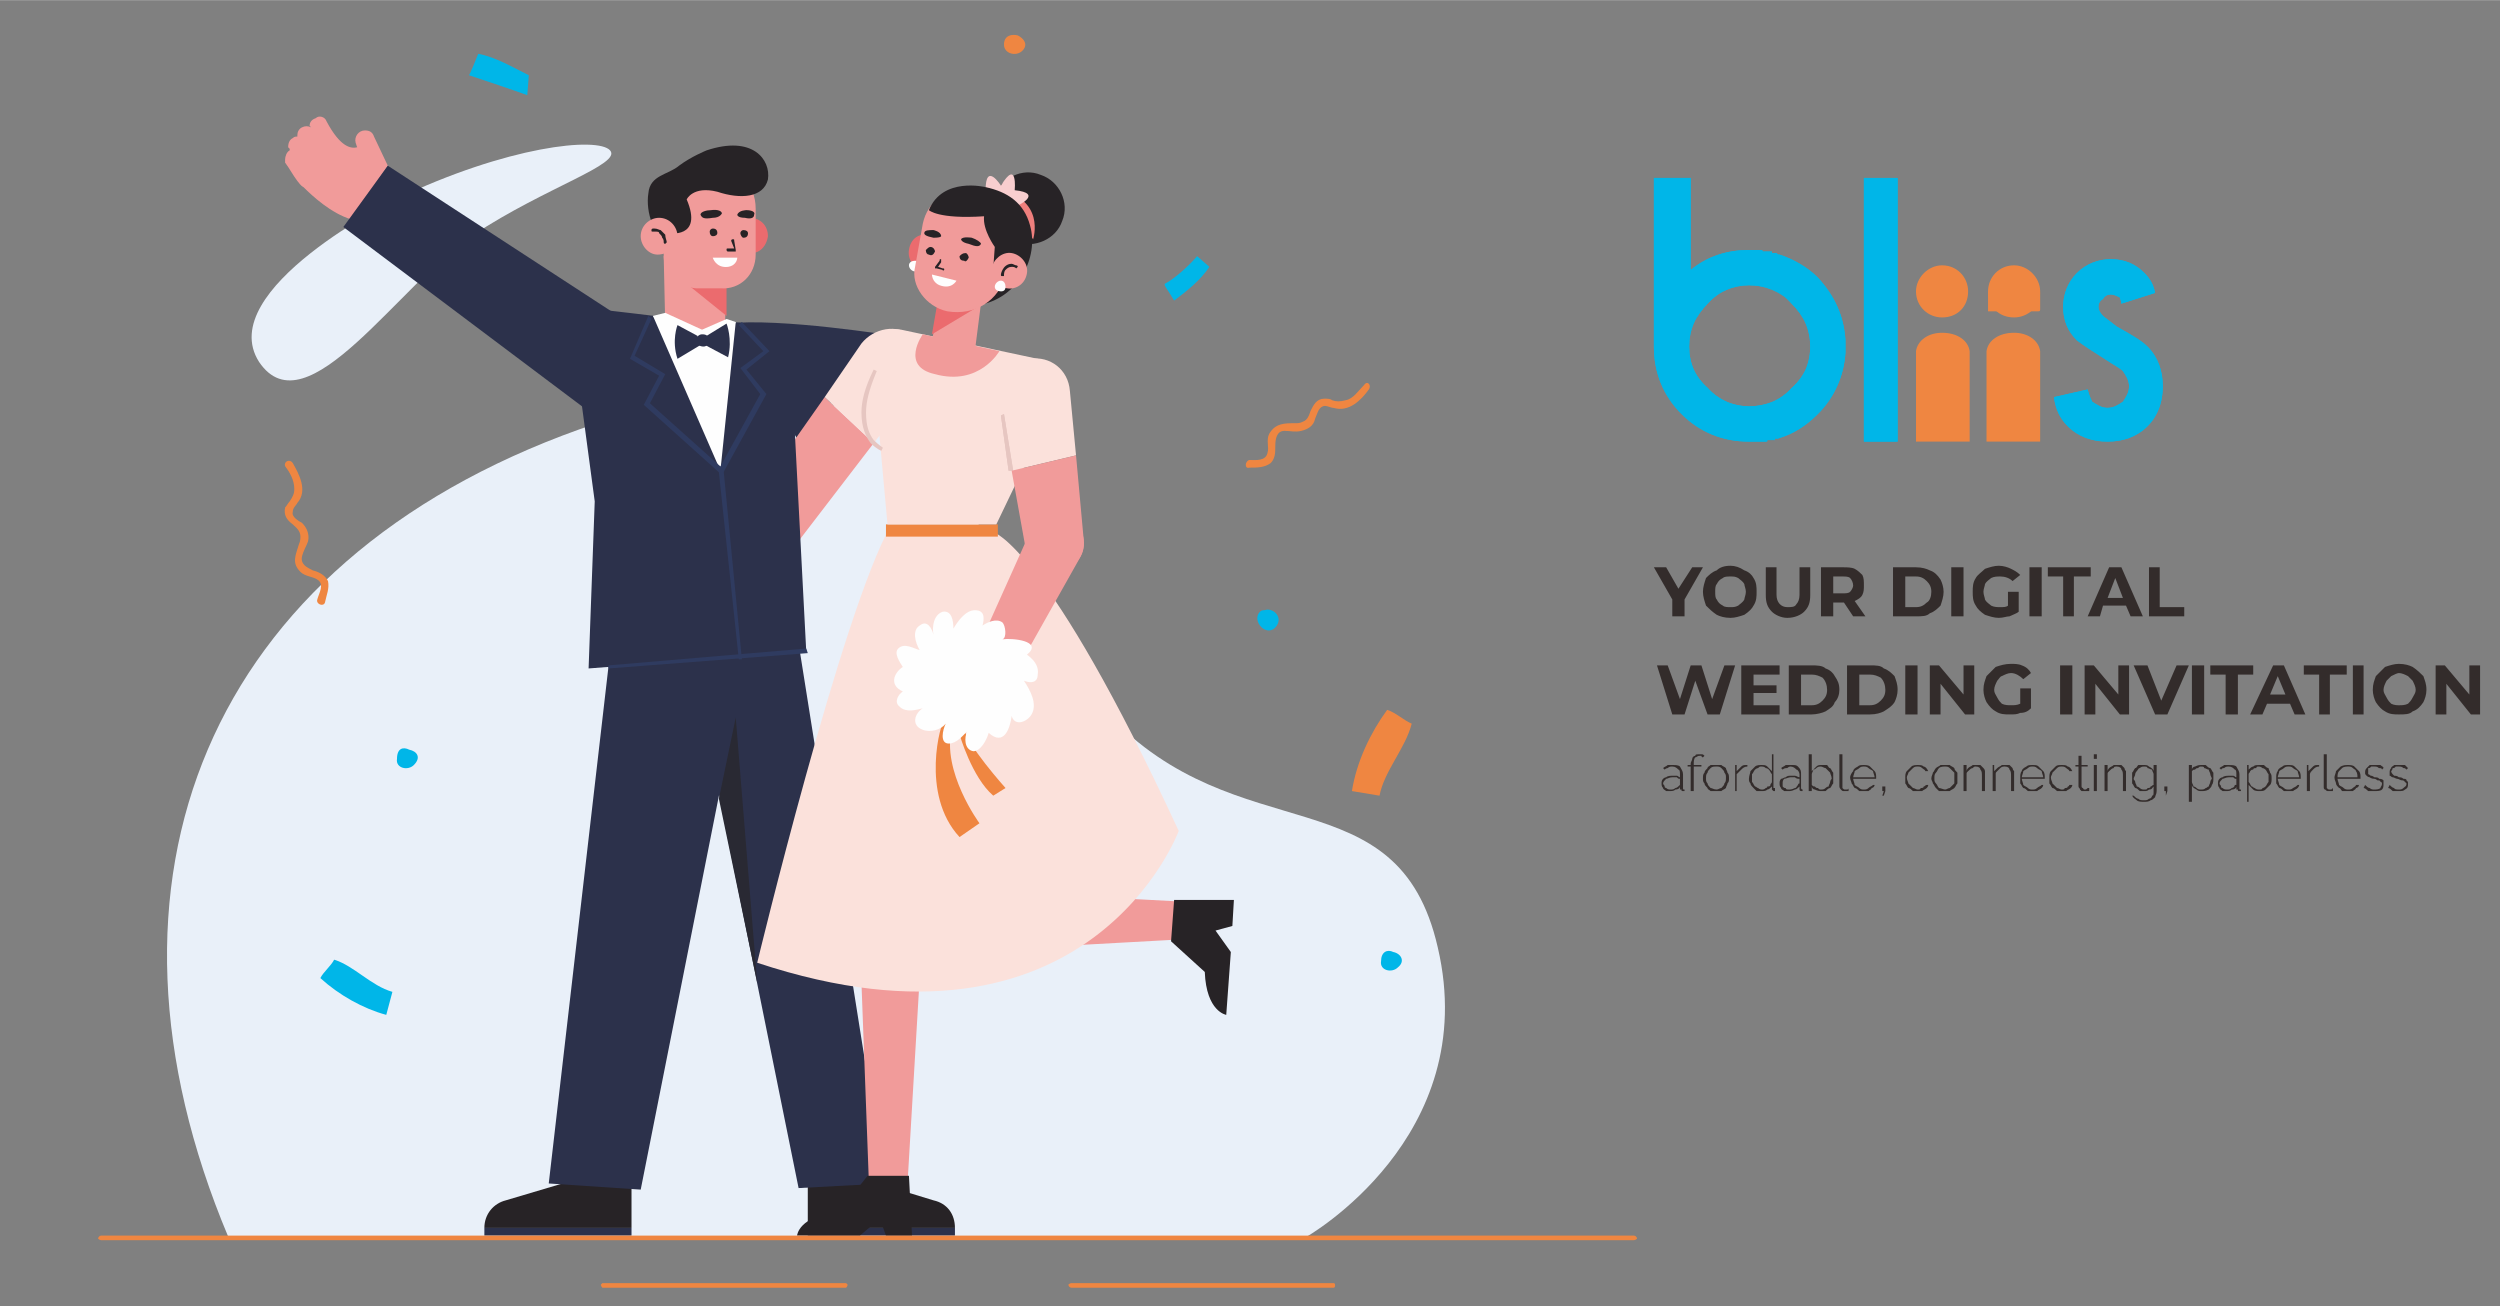 <?xml version="1.0" encoding="UTF-8"?>
<!DOCTYPE svg PUBLIC "-//W3C//DTD SVG 1.1//EN" "http://www.w3.org/Graphics/SVG/1.1/DTD/svg11.dtd">
<!-- Creator: CorelDRAW X7 -->
<svg xmlns="http://www.w3.org/2000/svg" xml:space="preserve" width="158.852mm" height="83mm" version="1.1" style="shape-rendering:geometricPrecision; text-rendering:geometricPrecision; image-rendering:optimizeQuality; fill-rule:evenodd; clip-rule:evenodd"
viewBox="0 0 1631 852"
 xmlns:xlink="http://www.w3.org/1999/xlink">
 <rect x="0" y="0" width="1631" height="852" fill="#808080" stroke="none"/>
 <defs>
  <style type="text/css">
   <![CDATA[
    .fil0 {fill:none}
    .fil11 {fill:#FEFEFE}
    .fil7 {fill:#FBE1DB}
    .fil15 {fill:#F8CECF}
    .fil6 {fill:#F19B9A}
    .fil3 {fill:#EF8641}
    .fil14 {fill:#EE7F7D}
    .fil10 {fill:#EB6B6E}
    .fil16 {fill:#F2D996}
    .fil5 {fill:#E8958F}
    .fil1 {fill:#E9F0F9}
    .fil13 {fill:#E6C6C1}
    .fil8 {fill:#272326}
    .fil9 {fill:#292933}
    .fil4 {fill:#2C314B}
    .fil12 {fill:#2F3B60}
    .fil2 {fill:#00B6E8}
    .fil18 {fill:#332C2B;fill-rule:nonzero}
    .fil17 {fill:#00B6E8;fill-rule:nonzero}
   ]]>
  </style>
 </defs>
 <g id="Layer_x0020_1">
  <rect class="fil0" transform="matrix(8.29516E-015 -0.313 1.271 3.36569E-014 -0 852.111)" width="2721" height="1283"/>
  <g id="_1638564076688">
   <path class="fil1" d="M852 807c0,0 115,-65 86,-189 -26,-114 -130,-61 -216,-153 -86,-92 -102,-272 -344,-185 -243,87 -327,294 -229,527l703 0z"/>
   <path class="fil1" d="M258 130c0,0 -119,59 -89,106 31,46 92,-52 140,-83 47,-31 97,-46 89,-55 -8,-9 -67,-3 -140,32z"/>
   <path class="fil2" d="M909 621c5,1 8,6 3,10 -4,4 -12,2 -11,-4 0,-6 4,-8 8,-6z"/>
   <path class="fil3" d="M664 23c4,2 7,6 3,10 -4,4 -12,2 -12,-4 0,-6 5,-7 9,-6z"/>
   <path class="fil2" d="M267 489c5,1 8,5 3,10 -4,4 -12,2 -11,-4 0,-7 4,-8 8,-6z"/>
   <path class="fil3" d="M893 254c-5,7 -13,15 -23,12 -2,0 -5,-2 -7,-1 -3,1 -4,6 -5,8 -1,5 -5,7 -9,8 -4,1 -7,0 -11,0 -5,0 -6,5 -6,10 0,4 0,8 -3,11 -4,3 -9,3 -14,3 -3,1 -3,-4 0,-5 4,0 11,1 12,-5 1,-3 -1,-8 1,-12 4,-7 10,-7 17,-7 2,0 3,0 5,-1 3,-1 4,-4 5,-7 2,-4 4,-8 9,-8 2,0 4,0 5,1 3,1 5,1 9,0 5,-1 8,-6 12,-10 2,-3 5,0 3,3z"/>
   <path class="fil3" d="M191 302c4,7 10,18 3,26 -1,2 -3,3 -3,6 -1,3 4,6 6,7 3,3 5,7 4,12 -1,3 -3,6 -4,10 -1,5 3,7 7,9 4,1 8,3 10,7 1,5 -1,9 -2,14 -1,3 -6,1 -5,-2 1,-4 5,-10 0,-13 -3,-2 -8,-2 -11,-5 -6,-6 -3,-11 -1,-18 1,-2 1,-4 1,-5 0,-4 -3,-6 -5,-8 -4,-3 -6,-6 -5,-11 1,-1 2,-3 3,-4 2,-3 3,-5 3,-8 0,-6 -3,-11 -6,-15 -1,-3 3,-5 5,-2z"/>
   <path class="fil2" d="M789 174c-6,9 -15,16 -23,22 -4,-7 -7,-10 -6,-11 6,-3 16,-12 21,-18l8 7z"/>
   <path class="fil2" d="M252 662c-15,-4 -31,-13 -43,-24 2,-4 7,-8 9,-12 13,4 24,17 38,21l-4 15z"/>
   <path class="fil3" d="M882 516c3,-19 12,-38 23,-53 6,2 11,7 16,9 -4,16 -18,31 -21,47l-18 -3z"/>
   <path class="fil2" d="M344 62c-11,-4 -26,-9 -38,-13 2,-4 4,-9 6,-14 11,2 23,9 33,14l-1 13z"/>
   <path class="fil2" d="M825 398c5,-2 12,4 8,10 -6,9 -17,-3 -11,-9 1,-1 2,-1 3,-1z"/>
   <path class="fil4" d="M474 211c35,-4 109,8 109,8l-63 67 -46 -75z"/>
   <path class="fil5" d="M477 423c-1,3 -3,5 -5,5 -3,0 -6,-2 -6,-6l0 -2c-4,0 -10,2 -14,18 0,2 -3,4 -6,3 -2,0 -3,-2 -3,-4l0 0c-2,1 -3,1 -5,1 -2,-1 -4,-2 -4,-4 0,-1 0,-1 0,-1 -1,0 -1,0 -2,0 -2,-1 -4,-2 -4,-4 0,-1 0,-2 0,-2l0 -1 0 0c-2,0 -3,-2 -4,-4 0,-1 0,-1 0,-2 1,-4 3,-8 4,-11l0 0 0 0c1,-2 2,-3 3,-5 4,-6 12,-17 22,-24l28 25 -4 18z"/>
   <polygon class="fil6" points="453,380 538,259 570,289 481,405 "/>
   <path class="fil7" d="M538 259l24 -35c8,-10 23,-13 33,-5 10,8 12,23 4,33l-29 37 -32 -30z"/>
   <path class="fil8" d="M412 772l0 29 -96 0c0,-9 6,-16 14,-18l37 -11 45 0z"/>
   <polygon class="fil4" points="316,806 412,806 412,801 316,801 "/>
   <path class="fil8" d="M527 772l0 29 96 0c0,-9 -5,-16 -14,-18l-36 -11 -46 0z"/>
   <polygon class="fil4" points="623,806 527,806 527,801 623,801 "/>
   <polygon class="fil4" points="435,350 521,775 577,772 512,363 "/>
   <polygon class="fil9" points="469,521 480,468 494,641 "/>
   <polygon class="fil4" points="407,348 358,772 418,776 500,363 "/>
   <path class="fil10" d="M477 153c0,7 5,12 11,12 7,1 12,-4 13,-11 0,-7 -5,-12 -12,-12 -6,0 -12,5 -12,11z"/>
   <path class="fil6" d="M474 172l-1 42c0,12 -8,12 -20,12 -10,0 -18,-4 -19,-14l-1 -45 41 5z"/>
   <polygon class="fil10" points="474,206 443,181 474,182 "/>
   <path class="fil6" d="M454 188l16 0c13,1 23,-9 23,-22l0 -30c0,-16 -12,-29 -28,-29 -16,-1 -32,12 -32,28l0 32c0,11 10,20 21,21z"/>
   <path class="fil8" d="M436 152c0,0 23,4 12,-22 0,0 4,-9 20,-5 15,5 30,4 33,-8 2,-13 -10,-29 -40,-19 0,0 -10,4 -18,10 -7,6 -19,6 -20,18 -2,12 4,31 13,26z"/>
   <path class="fil6" d="M418 154c0,6 5,12 11,12 7,0 12,-5 13,-12 0,-6 -5,-12 -12,-12 -6,0 -12,5 -12,12z"/>
   <path class="fil8" d="M435 158l0 0c0,-1 -1,-3 -1,-5 -1,-1 -2,-2 -3,-3 -1,0 -2,-1 -4,-1 0,0 -1,0 -1,0 -1,0 -1,1 -1,1 0,1 0,1 1,1 0,0 1,0 1,0 2,0 3,0 3,1 1,1 2,2 2,3 1,1 1,2 1,3l0 0c0,0 0,1 1,1 0,0 1,-1 1,-1z"/>
   <path class="fil8" d="M477 157l2 5 -4 0c-1,0 -1,0 -1,1 0,0 0,1 1,1l5 0c0,0 0,0 0,-1 0,0 0,0 0,0l-1 -6c0,-1 0,-1 -1,-1 0,0 -1,0 -1,1z"/>
   <path class="fil8" d="M483 152c0,1 1,3 2,3 2,0 3,-1 3,-3 0,-1 -1,-2 -3,-2 -1,0 -2,1 -2,2z"/>
   <path class="fil8" d="M463 151c0,2 1,3 2,3 2,0 3,-1 3,-2 0,-2 -1,-3 -3,-3 -1,0 -2,1 -2,2z"/>
   <path class="fil8" d="M464 137c0,0 6,-1 7,2 0,0 -1,3 -6,3 -6,1 -7,0 -8,-2 0,-2 4,-3 7,-3z"/>
   <path class="fil8" d="M487 137c0,0 -5,0 -6,3 0,0 0,2 5,2 4,1 6,0 6,-2 1,-2 -2,-3 -5,-3z"/>
   <path class="fil11" d="M481 168l-16 0c0,0 2,7 10,6 6,-1 6,-6 6,-6z"/>
   <path class="fil6" d="M244 89c-1,-3 -3,-4 -6,-4 -4,0 -7,4 -6,8l1 3c-4,1 -11,0 -20,-17 -1,-3 -5,-4 -7,-2 -3,1 -4,3 -4,5l1 1c-2,-1 -4,-1 -6,0 -2,1 -3,3 -3,5 0,1 0,1 0,1 -1,0 -2,0 -3,1 -2,1 -3,3 -3,6 0,0 1,1 1,1l0 1 0 0c-2,1 -3,4 -3,6 0,1 0,1 0,2 3,4 5,8 8,12l0 0 0 0c1,1 2,3 4,4 6,6 18,17 31,21l24 -35 -9 -19z"/>
   <polygon class="fil4" points="224,148 397,278 428,222 253,108 "/>
   <path class="fil4" d="M393 202c-4,-1 -20,13 -20,13l15 112 -4 109 142 -11 -10 -192c-1,-10 -4,-21 -14,-21 0,0 -2,0 -25,-2 -2,0 -16,8 -19,8 -2,-1 -20,-11 -23,-11 -17,-2 -24,-3 -42,-5z"/>
   <polygon class="fil11" points="426,206 470,307 480,210 474,211 458,218 438,207 "/>
   <polygon class="fil11" points="444,220 456,235 471,221 458,215 "/>
   <polygon class="fil11" points="434,204 458,215 447,234 426,206 "/>
   <polygon class="fil11" points="458,215 470,233 480,210 474,208 "/>
   <path class="fil4" d="M463 222c0,2 -2,4 -4,4 -3,0 -5,-2 -5,-4 0,-2 2,-4 4,-4 3,0 4,1 5,4z"/>
   <path class="fil4" d="M455 219l-13 -7c0,0 -4,10 0,22l15 -9 -2 -6z"/>
   <path class="fil4" d="M461 219l13 -8c0,0 4,10 1,22l-15 -8 1 -6z"/>
   <polygon class="fil12" points="423,206 411,234 430,245 420,264 469,308 482,430 484,430 472,306 424,263 434,244 414,232 425,208 "/>
   <polygon class="fil12" points="397,436 527,426 526,423 397,434 "/>
   <polygon class="fil12" points="482,212 498,229 483,240 496,257 469,306 472,308 500,257 487,241 502,229 484,210 "/>
   <path class="fil6" d="M639 620l127 -7 3 -25 -131 -7c-11,0 -19,9 -19,20l0 0c0,11 9,19 20,19z"/>
   <path class="fil8" d="M766 587l39 0 -1 17 -11 3 10 14 -3 41c0,0 -13,-2 -14,-28l-22 -20 2 -27z"/>
   <path class="fil6" d="M607 452l9 156c1,11 10,20 21,20l1 0c11,0 19,-9 20,-20l5 -155 -56 -1z"/>
   <polygon class="fil6" points="555,453 567,775 592,773 611,452 "/>
   <path class="fil8" d="M593 767l2 39 -17 0 -4 -11 -13 11 -41 0c0,0 1,-13 27,-15l19 -24 27 0z"/>
   <path class="fil7" d="M648 347c0,0 35,9 121,195 0,0 -58,158 -275,86 0,0 55,-228 87,-285l67 4z"/>
   <polygon class="fil3" points="651,350 578,350 578,342 651,342 "/>
   <path class="fil7" d="M650 342l36 -75c3,-8 0,-31 -9,-33l-89 -19c-11,-2 -20,6 -19,17l10 110 71 0z"/>
   <path class="fil13" d="M576 292l0 0c0,0 -3,-2 -6,-5 -3,-4 -5,-9 -5,-18 0,-7 2,-15 7,-27l-2 -1c-6,12 -8,21 -8,28 0,10 3,16 6,20 4,4 7,5 7,5l1 -2z"/>
   <path class="fil7" d="M702 297l-4 -42c-1,-14 -13,-23 -26,-21 -13,2 -22,14 -20,26l8 47 42 -10z"/>
   <polygon class="fil13" points="661,307 655,270 653,271 658,307 "/>
   <polygon class="fil13" points="661,307 655,270 653,271 658,307 "/>
   <path class="fil6" d="M628 428c-2,2 -3,4 -2,7 0,3 3,4 6,2l2 -1c1,3 2,9 -10,20 -2,2 -2,5 -1,7 1,1 3,2 5,1l0 0c0,1 0,3 1,4 1,2 3,2 4,1l1 0c0,1 0,1 1,2 1,1 2,2 4,1 1,0 1,0 1,-1l1 0 0 0c1,1 3,2 5,1 0,0 1,0 1,-1 3,-3 6,-6 8,-9l0 0 0 0c1,-1 2,-3 2,-4 4,-6 11,-17 12,-31l-28 -11 -13 12z"/>
   <path class="fil6" d="M707 352l-5 -55 -42 10 9 50c2,10 11,17 21,16 11,-1 18,-11 17,-21z"/>
   <path class="fil6" d="M669 427l36 -64c5,-9 1,-21 -8,-26 -10,-4 -21,0 -25,10l-31 69 28 11z"/>
   <path class="fil3" d="M626 479c0,0 8,28 22,40l8 -5c0,0 -26,-29 -27,-39l-3 4z"/>
   <path class="fil3" d="M621 475l-5 -5c-2,0 -16,48 10,76l13 -9c0,0 -25,-34 -18,-62z"/>
   <path class="fil11" d="M670 427c11,-9 -10,-11 -16,-10 3,-1 2,-9 0,-11 -4,-3 -10,0 -13,2 1,-4 2,-10 -5,-10 -6,0 -11,7 -14,12 0,-5 -1,-12 -7,-11 -6,2 -7,10 -6,15 -1,-4 -4,-10 -9,-6 -5,3 -3,11 0,16 -4,-1 -10,-5 -14,-1 -3,3 1,9 3,12 -6,4 -9,12 0,16 -3,2 -6,7 -2,10 4,4 11,2 15,1 -5,3 -8,11 0,14 5,2 12,0 15,-4 -2,4 -4,13 2,13 5,0 9,-5 12,-8 -2,4 -2,12 4,13 5,0 9,-8 10,-12 10,9 14,-3 15,-11 2,7 10,4 13,-1 4,-7 -1,-16 -5,-22 5,2 9,1 9,-4 1,-6 -3,-10 -7,-13z"/>
   <path class="fil10" d="M615 166c-1,7 -6,11 -13,10 -6,-1 -10,-7 -9,-13 1,-7 6,-11 13,-10 6,1 10,7 9,13z"/>
   <path class="fil11" d="M601 173c0,2 -2,4 -4,4 -2,0 -4,-2 -4,-4 0,-2 2,-3 4,-3 2,0 4,1 4,3z"/>
   <path class="fil8" d="M649 128c-4,12 2,26 14,30 12,4 26,-2 30,-14 5,-12 -2,-26 -14,-30 -12,-5 -26,2 -30,14z"/>
   <path class="fil14" d="M674 156c0,0 9,-27 -25,-33l25 33z"/>
   <path class="fil15" d="M664 134c0,0 17,-8 -2,-10 0,0 2,-21 -9,-3 0,0 -10,-16 -10,3l21 10z"/>
   <path class="fil8" d="M641 129c-1,-3 2,-7 2,-7 14,3 25,10 29,25 6,21 -8,48 -34,52 -25,3 4,-67 4,-67l-1 -3z"/>
   <path class="fil6" d="M612 198l-4 25c-2,8 3,14 12,15 7,1 14,-1 16,-9l5 -39 -29 8z"/>
   <path class="fil6" d="M602 218l50 11c0,0 -13,23 -42,15 -23,-5 -8,-26 -8,-26z"/>
   <polygon class="fil10" points="608,218 643,197 612,195 "/>
   <path class="fil6" d="M618 203l0 0c-14,-3 -24,-17 -21,-29l5 -28c3,-15 17,-25 32,-22 11,1 28,22 26,32l-4 23c-4,17 -20,27 -38,24z"/>
   <polygon class="fil16" points="643,122 643,122 "/>
   <path class="fil8" d="M606 137c9,-22 37,-15 37,-15l2 7c4,-4 -1,-7 -2,-7 27,10 24,23 19,31 4,3 8,6 8,6l-22 17c0,0 0,-3 1,-15 0,0 -8,-11 -7,-20 -30,2 -36,-4 -36,-4z"/>
   <path class="fil8" d="M613 170l-3 4 0 1 1 0 4 1c0,1 1,0 1,0 0,-1 0,-1 -1,-1l-3 -1 2 -3c0,-1 0,-1 0,-2 -1,0 -1,0 -1,1z"/>
   <path class="fil8" d="M634 155c0,0 -6,-1 -7,1 0,0 0,2 5,3 5,2 7,2 8,0 0,-1 -3,-3 -6,-4z"/>
   <path class="fil8" d="M609 150c0,0 5,1 5,4 0,0 0,1 -5,1 -5,-1 -6,-2 -6,-3 0,-2 3,-2 6,-2z"/>
   <path class="fil8" d="M610 164c-1,2 -2,3 -4,2 -1,0 -2,-1 -2,-3 1,-1 2,-2 3,-2 2,0 3,2 3,3z"/>
   <path class="fil8" d="M632 168c-1,2 -2,3 -3,2 -2,0 -3,-1 -3,-3 1,-1 2,-2 4,-2 1,0 2,2 2,3z"/>
   <path class="fil11" d="M608 179l16 4c0,0 -3,6 -11,3 -5,-2 -5,-7 -5,-7z"/>
   <path class="fil6" d="M670 178c-1,7 -7,11 -13,10 -7,-1 -11,-7 -10,-13 1,-6 7,-11 13,-10 6,1 11,7 10,13z"/>
   <path class="fil8" d="M655 180l0 -1c0,0 0,-2 1,-3 1,-1 2,-2 4,-2 1,0 2,0 3,1 0,0 1,-1 1,-1 0,0 0,-1 -1,-1 -1,0 -2,-1 -3,-1 -3,0 -5,2 -6,4 -1,2 -1,3 -1,3 0,1 0,1 1,1 0,0 1,0 1,0z"/>
   <path class="fil11" d="M656 187c0,2 -1,3 -3,3 -2,0 -4,-1 -4,-3 0,-2 2,-4 4,-4 2,0 3,2 3,4z"/>
   <path class="fil3" d="M66 809l1000 0c1,0 2,-1 2,-1 0,-1 -1,-2 -2,-2l-1000 0c-1,0 -2,1 -2,2 0,0 1,1 2,1z"/>
   <path class="fil3" d="M699 840l171 0c1,0 1,-1 1,-2 0,0 0,-1 -1,-1l-171 0c-1,0 -2,1 -2,1 0,1 1,2 2,2z"/>
   <path class="fil3" d="M493 840l5 0 54 0c0,0 1,-1 1,-2 0,0 -1,-1 -1,-1l-54 0 -5 0 -41 0 -12 0 -47 0c0,0 -1,1 -1,1 0,1 1,2 1,2l47 0 12 0 41 0z"/>
  </g>
  <g id="_1638564111408">
   <path class="fil3" d="M1285 229l0 0 0 1 0 58 -35 0 0 -58 0 -1 0 0c1,-7 8,-12 17,-12l0 0c10,0 17,5 18,12z"/>
   <path class="fil3" d="M1267 173c10,0 17,8 17,17 0,10 -7,17 -17,17 -9,0 -17,-7 -17,-17 0,-9 8,-17 17,-17z"/>
   <path class="fil17" d="M1141 288c-17,0 -32,-6 -44,-18 -12,-12 -18,-27 -18,-44l0 -110 24 0 0 60c11,-9 24,-13 38,-13 1,0 1,0 1,0 1,0 1,0 1,0 0,0 1,0 1,0 0,0 0,0 1,0 0,0 0,0 1,0 0,0 0,0 0,0 1,0 1,0 1,0 0,0 1,0 1,0l0 0c0,0 0,0 1,0 0,0 0,0 0,0 1,0 1,1 1,1 0,0 1,0 1,0 0,0 0,0 1,0 0,0 0,0 0,0l0 0c1,0 1,0 1,0l0 0c1,0 1,0 1,0l0 0c0,0 1,0 1,0l0 0c0,0 0,0 1,0l0 0c0,1 0,1 0,1l0 0c0,0 1,0 1,0l0 0c0,0 0,0 1,0l0 0c0,0 0,0 0,0l0 0c1,0 1,0 1,0l0 0c0,0 1,1 1,1l0 0c0,0 0,0 1,0l0 0c0,0 0,0 0,0l0 0c9,3 18,8 25,15 11,12 17,25 18,41l0 0c0,0 0,0 0,1l0 0c0,0 0,0 0,0l0 0c0,1 0,1 0,1 0,0 0,1 0,1l0 0c0,0 0,0 0,1 0,0 0,0 0,1l0 0c0,0 0,0 0,0 0,1 0,1 0,1l0 0c0,0 0,1 0,1l0 0c0,0 0,0 0,1l0 0c-1,15 -7,29 -18,40 -8,8 -16,13 -26,16l0 0c0,0 -1,0 -1,0l0 0c0,0 0,0 -1,0l0 0c0,0 0,0 0,1l0 0c-1,0 -1,0 -1,0l0 0c0,0 -1,0 -1,0l0 0c0,0 0,0 0,0l0 0c-1,0 -1,0 -1,0l0 0c0,0 -1,0 -1,0l0 0c0,0 0,0 -1,0l0 0c0,1 0,1 -1,1l0 0c0,0 0,0 0,0 -1,0 -1,0 -1,0 0,0 -1,0 -1,0 0,0 0,0 -1,0 0,0 0,0 0,0 -1,0 -1,0 -1,0l0 0c0,0 -1,0 -1,0 0,0 0,0 -1,0 0,0 0,0 0,0 -1,0 -1,0 -1,0 -1,0 -1,0 -1,0 0,0 -1,0 -1,0 0,0 0,0 -1,0 0,0 0,0 -1,0zm0 -102c-10,0 -20,4 -27,12 -8,8 -12,17 -12,28 0,11 4,20 12,27 7,8 17,12 27,12 11,0 21,-4 28,-12 8,-7 12,-16 12,-27 0,-11 -4,-20 -12,-28 -7,-8 -17,-12 -28,-12z"/>
   <path class="fil17" d="M1141 186c22,0 40,18 40,40 0,22 -18,39 -40,39 -21,0 -39,-17 -39,-39 0,-22 18,-40 39,-40zm0 0c-10,0 -20,4 -27,12 -8,8 -12,17 -12,28 0,11 4,20 12,27 7,8 17,12 27,12 11,0 21,-4 28,-12 8,-7 12,-16 12,-27 0,-11 -4,-20 -12,-28 -7,-8 -17,-12 -28,-12z"/>
   <polygon class="fil17" points="1238,116 1238,288 1216,288 1216,116 "/>
   <path class="fil3" d="M1331 229l0 0 0 1 0 58 -35 0 0 -58 0 -1 0 0c1,-7 8,-12 18,-12l0 0c9,0 16,5 17,12z"/>
   <path class="fil3" d="M1314 173c9,0 17,8 17,17 0,10 -8,17 -17,17 -10,0 -17,-7 -17,-17 0,-9 7,-17 17,-17z"/>
   <path class="fil3" d="M1297 190l33 0c0,0 1,0 1,1l0 11c0,1 -1,1 -1,1l-33 0c0,0 0,0 0,-1l0 -11c0,-1 0,-1 0,-1z"/>
   <path class="fil17" d="M1362 254c1,4 2,6 3,8 3,2 6,4 10,4 4,0 7,-2 10,-4 2,-3 4,-6 4,-10 0,-4 -2,-7 -4,-10 -2,-2 -6,-4 -12,-8 -8,-5 -14,-9 -18,-12 -6,-6 -9,-13 -9,-22 0,-8 3,-16 9,-22 6,-6 14,-9 22,-9 9,0 16,3 22,9 4,4 6,8 7,13l-22 7c0,-2 -1,-3 -1,-4 -2,-1 -4,-2 -6,-2 -2,0 -4,1 -5,3 -2,1 -3,3 -3,5 0,2 1,4 3,6 1,1 4,3 9,7 9,5 16,9 20,13 7,7 10,16 10,26 0,10 -3,19 -10,26 -7,7 -16,10 -26,10 -10,0 -19,-3 -26,-10 -5,-5 -8,-11 -9,-19l22 -5z"/>
  </g>
  <path class="fil17" d="M1141 288c-17,0 -32,-6 -44,-18 -12,-12 -18,-27 -18,-44l0 -110 24 0 0 60c11,-9 24,-13 38,-13 1,0 1,0 1,0 1,0 1,0 1,0 0,0 1,0 1,0 0,0 0,0 1,0 0,0 0,0 1,0 0,0 0,0 0,0 1,0 1,0 1,0 0,0 1,0 1,0l0 0c0,0 0,0 1,0 0,0 0,0 0,0 1,0 1,1 1,1 0,0 1,0 1,0 0,0 0,0 1,0 0,0 0,0 0,0l0 0c1,0 1,0 1,0l0 0c1,0 1,0 1,0l0 0c0,0 1,0 1,0l0 0c0,0 0,0 1,0l0 0c0,1 0,1 0,1l0 0c0,0 1,0 1,0l0 0c0,0 0,0 1,0l0 0c0,0 0,0 0,0l0 0c1,0 1,0 1,0l0 0c0,0 1,1 1,1l0 0c0,0 0,0 1,0l0 0c0,0 0,0 0,0l0 0c9,3 18,8 25,15 11,12 17,25 18,41l0 0c0,0 0,0 0,1l0 0c0,0 0,0 0,0l0 0c0,1 0,1 0,1 0,0 0,1 0,1l0 0c0,0 0,0 0,1 0,0 0,0 0,1l0 0c0,0 0,0 0,0 0,1 0,1 0,1l0 0c0,0 0,1 0,1l0 0c0,0 0,0 0,1l0 0c-1,15 -7,29 -18,40 -8,8 -16,13 -26,16l0 0c0,0 -1,0 -1,0l0 0c0,0 0,0 -1,0l0 0c0,0 0,0 0,1l0 0c-1,0 -1,0 -1,0l0 0c0,0 -1,0 -1,0l0 0c0,0 0,0 0,0l0 0c-1,0 -1,0 -1,0l0 0c0,0 -1,0 -1,0l0 0c0,0 0,0 -1,0l0 0c0,1 0,1 -1,1l0 0c0,0 0,0 0,0 -1,0 -1,0 -1,0 0,0 -1,0 -1,0 0,0 0,0 -1,0 0,0 0,0 0,0 -1,0 -1,0 -1,0l0 0c0,0 -1,0 -1,0 0,0 0,0 -1,0 0,0 0,0 0,0 -1,0 -1,0 -1,0 -1,0 -1,0 -1,0 0,0 -1,0 -1,0 0,0 0,0 -1,0 0,0 0,0 -1,0zm0 -102c-10,0 -20,4 -27,12 -8,8 -12,17 -12,28 0,11 4,20 12,27 7,8 17,12 27,12 11,0 21,-4 28,-12 8,-7 12,-16 12,-27 0,-11 -4,-20 -12,-28 -7,-8 -17,-12 -28,-12z"/>
  <path class="fil17" d="M1141 186c22,0 40,18 40,40 0,22 -18,39 -40,39 -21,0 -39,-17 -39,-39 0,-22 18,-40 39,-40zm0 0c-10,0 -20,4 -27,12 -8,8 -12,17 -12,28 0,11 4,20 12,27 7,8 17,12 27,12 11,0 21,-4 28,-12 8,-7 12,-16 12,-27 0,-11 -4,-20 -12,-28 -7,-8 -17,-12 -28,-12z"/>
  <polygon class="fil17" points="1238,116 1238,288 1216,288 1216,116 "/>
  <path class="fil17" d="M1362 254c1,4 2,6 3,8 3,2 6,4 10,4 4,0 7,-2 10,-4 2,-3 4,-6 4,-10 0,-4 -2,-7 -4,-10 -2,-2 -6,-4 -12,-8 -8,-5 -14,-9 -18,-12 -6,-6 -9,-13 -9,-22 0,-8 3,-16 9,-22 6,-6 14,-9 22,-9 9,0 16,3 22,9 4,4 6,8 7,13l-22 7c0,-2 -1,-3 -1,-4 -2,-1 -4,-2 -6,-2 -2,0 -4,1 -5,3 -2,1 -3,3 -3,5 0,2 1,4 3,6 1,1 4,3 9,7 9,5 16,9 20,13 7,7 10,16 10,26 0,10 -3,19 -10,26 -7,7 -16,10 -26,10 -10,0 -19,-3 -26,-10 -5,-5 -8,-11 -9,-19l22 -5z"/>
  <path class="fil18" d="M1099 391l0 11 -8 0 0 -11 -12 -21 8 0 8 14 9 -14 7 0 -12 21zm30 12c-4,0 -7,-1 -9,-2 -3,-2 -5,-4 -7,-6 -1,-3 -2,-6 -2,-9 0,-3 1,-6 2,-9 2,-2 4,-4 7,-5 2,-2 5,-3 9,-3 3,0 6,1 9,3 3,1 5,3 6,5 2,3 2,6 2,9 0,3 0,6 -2,9 -1,2 -3,4 -6,6 -3,1 -6,2 -9,2zm0 -7c2,0 3,0 5,-1 1,-1 3,-2 4,-4 0,-1 1,-3 1,-5 0,-2 -1,-4 -1,-5 -1,-2 -3,-3 -4,-4 -2,-1 -3,-1 -5,-1 -2,0 -4,0 -5,1 -2,1 -3,2 -4,4 -1,1 -1,3 -1,5 0,2 0,4 1,5 1,2 2,3 4,4 1,1 3,1 5,1zm37 7c-4,0 -8,-2 -10,-4 -3,-3 -4,-6 -4,-11l0 -18 7 0 0 18c0,5 3,8 7,8 3,0 5,0 6,-2 1,-1 2,-3 2,-6l0 -18 7 0 0 18c0,5 -1,8 -4,11 -2,2 -6,4 -11,4zm43 -1l-6 -9 -1 0 -6 0 0 9 -8 0 0 -32 14 0c3,0 6,0 8,1 2,1 4,3 5,4 1,2 1,4 1,7 0,2 0,4 -1,6 -1,2 -3,3 -5,4l7 10 -8 0zm0 -20c0,-2 -1,-4 -2,-5 -1,-1 -3,-1 -5,-1l-6 0 0 11 6 0c2,0 4,0 5,-1 1,-1 2,-3 2,-4zm26 -12l15 0c4,0 7,1 9,2 3,1 5,3 7,6 1,2 2,5 2,8 0,3 -1,6 -2,9 -2,2 -4,4 -7,5 -2,2 -5,2 -9,2l-15 0 0 -32zm15 26c3,0 5,-1 7,-3 2,-1 3,-4 3,-7 0,-3 -1,-5 -3,-7 -2,-2 -4,-3 -7,-3l-7 0 0 20 7 0zm23 -26l8 0 0 32 -8 0 0 -32zm37 16l7 0 0 13c-1,1 -4,2 -6,3 -2,0 -4,1 -7,1 -3,0 -6,-1 -9,-2 -3,-2 -5,-4 -6,-6 -2,-3 -2,-6 -2,-9 0,-3 0,-6 2,-9 1,-2 4,-4 6,-6 3,-1 6,-2 9,-2 3,0 6,1 8,2 2,1 4,2 6,4l-5 4c-2,-2 -5,-3 -8,-3 -2,0 -4,0 -6,1 -1,1 -3,2 -4,4 0,1 -1,3 -1,5 0,2 1,4 1,5 1,2 3,3 4,4 2,1 4,1 6,1 2,0 4,0 5,-1l0 -9zm14 -16l8 0 0 32 -8 0 0 -32zm22 6l-10 0 0 -6 28 0 0 6 -11 0 0 26 -7 0 0 -26zm41 19l-15 0 -2 7 -8 0 14 -32 8 0 14 32 -8 0 -3 -7zm-2 -5l-5 -13 -5 13 10 0zm17 -20l7 0 0 26 16 0 0 6 -23 0 0 -32zm-270 64l-10 32 -8 0 -8 -22 -7 22 -8 0 -10 -32 7 0 8 22 7 -22 7 0 7 22 8 -22 7 0zm29 26l0 6 -25 0 0 -32 25 0 0 6 -17 0 0 7 15 0 0 5 -15 0 0 8 17 0zm6 -26l15 0c3,0 7,0 9,2 3,1 5,3 6,5 2,3 3,5 3,9 0,3 -1,6 -3,8 -1,3 -3,4 -6,6 -2,1 -6,2 -9,2l-15 0 0 -32zm15 26c3,0 5,-1 7,-3 2,-2 3,-4 3,-7 0,-3 -1,-6 -3,-8 -2,-1 -4,-2 -7,-2l-7 0 0 20 7 0zm23 -26l15 0c4,0 7,0 9,2 3,1 5,3 7,5 1,3 2,5 2,9 0,3 -1,6 -2,8 -2,3 -4,4 -7,6 -2,1 -5,2 -9,2l-15 0 0 -32zm15 26c3,0 5,-1 7,-3 2,-2 3,-4 3,-7 0,-3 -1,-6 -3,-8 -2,-1 -4,-2 -7,-2l-7 0 0 20 7 0zm23 -26l8 0 0 32 -8 0 0 -32zm45 0l0 32 -6 0 -16 -20 0 20 -7 0 0 -32 6 0 16 19 0 -19 7 0zm30 15l7 0 0 13c-2,2 -4,3 -7,3 -2,1 -4,1 -7,1 -3,0 -6,0 -9,-2 -2,-1 -4,-3 -6,-6 -1,-2 -2,-5 -2,-8 0,-4 1,-6 2,-9 2,-2 4,-4 6,-6 3,-1 6,-2 10,-2 2,0 5,0 7,1 3,1 5,3 6,5l-5 4c-2,-2 -5,-4 -8,-4 -2,0 -4,1 -6,2 -1,0 -2,2 -3,3 -1,2 -2,4 -2,6 0,2 1,3 2,5 1,2 2,3 3,4 2,1 4,1 6,1 2,0 4,0 6,-1l0 -10zm26 -15l8 0 0 32 -8 0 0 -32zm45 0l0 32 -6 0 -16 -20 0 20 -7 0 0 -32 6 0 16 19 0 -19 7 0zm39 0l-14 32 -8 0 -14 -32 9 0 9 23 10 -23 8 0zm2 0l8 0 0 32 -8 0 0 -32zm22 6l-10 0 0 -6 28 0 0 6 -10 0 0 26 -8 0 0 -26zm42 19l-15 0 -3 7 -8 0 15 -32 7 0 14 32 -7 0 -3 -7zm-3 -6l-5 -12 -5 12 10 0zm22 -13l-10 0 0 -6 28 0 0 6 -11 0 0 26 -7 0 0 -26zm22 -6l7 0 0 32 -7 0 0 -32zm30 32c-3,0 -6,0 -9,-2 -2,-1 -4,-3 -6,-6 -1,-2 -2,-5 -2,-8 0,-4 1,-6 2,-9 2,-2 4,-4 6,-6 3,-1 6,-2 9,-2 4,0 7,1 9,2 3,2 5,4 7,6 1,3 2,5 2,9 0,3 -1,6 -2,8 -2,3 -4,5 -7,6 -2,2 -5,2 -9,2zm0 -6c2,0 4,0 6,-1 1,-1 2,-2 3,-4 1,-2 2,-3 2,-5 0,-2 -1,-4 -2,-6 -1,-1 -2,-2 -3,-3 -2,-1 -4,-2 -6,-2 -1,0 -3,1 -5,2 -1,1 -2,2 -3,3 -1,2 -2,4 -2,6 0,2 1,3 2,5 1,2 2,3 3,4 2,1 4,1 5,1zm53 -26l0 32 -6 0 -16 -20 0 20 -7 0 0 -32 6 0 16 19 0 -19 7 0z"/>
  <g id="_1638564115344">
   <path class="fil18" d="M1084 511c0,-1 0,-2 1,-3 0,0 1,-1 2,-1 1,-1 3,-1 4,-1 1,0 2,0 3,0 1,0 1,1 2,1l0 -2c0,-1 0,-3 -1,-3 -1,-1 -2,-2 -4,-2 -1,0 -2,0 -3,1 0,0 -1,0 -2,1l-1 -1c1,-1 2,-1 3,-2 1,0 2,0 3,0 2,0 4,0 5,1 1,2 2,3 2,5l0 9c0,0 0,0 0,0 0,1 0,1 1,1l0 1c-1,0 -1,0 -1,0 0,0 0,0 0,0 -1,0 -1,0 -1,-1 0,0 -1,0 -1,0l0 -2c0,1 -1,2 -3,2 -1,1 -2,1 -4,1 -1,0 -2,0 -2,0 -1,-1 -2,-1 -2,-2 -1,-1 -1,-2 -1,-3zm12 1c0,0 0,0 0,0 0,-1 0,-1 0,-1l0 -3c-1,0 -1,0 -2,-1 -1,0 -2,0 -3,0 -2,0 -3,1 -4,1 -1,1 -2,2 -2,3 0,1 1,1 1,2 0,1 1,1 1,1 1,1 2,1 3,1 1,0 2,0 3,-1 1,0 2,-1 3,-2zm7 4l0 -16 -2 0 0 -1 2 0 0 -1c0,-1 1,-2 1,-3 0,-1 1,-2 2,-2 0,-1 1,-1 2,-1 1,0 2,0 2,0 1,0 1,0 2,1l-1 1c0,0 -1,0 -1,-1 -1,0 -1,0 -1,0 -2,0 -2,1 -3,1 -1,1 -1,3 -1,4l0 1 5 0 0 1 -5 0 0 16 -2 0zm17 0c-2,0 -3,0 -4,0 -1,-1 -2,-1 -2,-2 -1,-1 -2,-2 -2,-3 -1,-1 -1,-2 -1,-3 0,-2 0,-3 1,-4 0,-1 1,-2 2,-3 0,-1 1,-1 2,-2 1,0 2,0 4,0 1,0 2,0 3,0 1,1 2,1 3,2 0,1 1,2 1,3 1,1 1,2 1,4 0,1 0,2 -1,3 0,1 -1,2 -1,3 -1,1 -2,1 -3,2 -1,0 -2,0 -3,0zm-7 -8c0,1 0,2 1,3 0,1 1,2 2,3 1,0 2,1 4,1 1,0 2,-1 3,-1 1,-1 2,-2 2,-3 1,-1 1,-2 1,-4 0,-1 0,-2 -1,-3 0,-1 -1,-2 -2,-3 -1,-1 -2,-1 -3,-1 -2,0 -3,0 -4,1 -1,1 -2,2 -2,3 -1,1 -1,2 -1,4zm27 -8c-2,0 -3,1 -4,2 -1,1 -2,2 -3,3l0 11 -1 0 0 -17 1 0 0 4c1,-1 2,-2 3,-3 1,-1 2,-1 3,-1 0,0 0,0 0,0 1,0 1,0 1,0l0 1zm1 8c0,-2 1,-4 1,-5 1,-1 2,-2 3,-3 1,-1 3,-1 4,-1 2,0 3,0 4,1 1,1 2,2 3,3l0 -11 1 0 0 22c0,0 0,0 1,0 0,1 0,1 0,1l0 1c0,0 -1,0 -1,0 0,0 0,0 -1,-1 0,0 0,0 0,-1l0 -1c-1,1 -2,2 -3,2 -1,1 -2,1 -4,1 -1,0 -2,0 -3,0 -1,-1 -2,-2 -2,-2 -1,-1 -2,-2 -2,-3 -1,-1 -1,-2 -1,-3zm15 2l0 -5c-1,-1 -1,-2 -2,-3 0,0 -1,-1 -2,-1 -1,-1 -2,-1 -3,-1 -1,0 -1,0 -2,1 -1,0 -2,1 -2,1 -1,1 -1,2 -2,3 0,1 0,2 0,3 0,1 0,1 0,2 1,1 1,2 2,3 1,0 1,1 2,1 1,1 2,1 3,1 0,0 1,0 2,-1 0,0 1,0 1,-1 1,0 2,0 2,-1 0,-1 1,-1 1,-2zm5 1c0,-1 0,-2 1,-3 1,0 2,-1 3,-1 1,-1 2,-1 3,-1 1,0 2,0 3,0 1,0 2,1 3,1l0 -2c0,-1 -1,-3 -2,-3 -1,-1 -2,-2 -4,-2 0,0 -1,0 -2,1 -1,0 -2,0 -3,1l-1 -1c1,-1 2,-1 3,-2 2,0 3,0 4,0 2,0 3,0 4,1 2,2 2,3 2,5l0 9c0,0 0,0 0,0 0,1 1,1 1,1l0 1c0,0 0,0 -1,0 0,0 0,0 0,0 0,0 -1,0 -1,-1 0,0 0,0 0,0l0 -2c-1,1 -2,2 -3,2 -2,1 -3,1 -4,1 -1,0 -2,0 -3,0 -1,-1 -2,-1 -2,-2 -1,-1 -1,-2 -1,-3zm12 1c0,0 0,0 0,0 0,-1 1,-1 1,-1l0 -3c-1,0 -2,0 -3,-1 -1,0 -2,0 -3,0 -1,0 -3,1 -4,1 -1,1 -1,2 -1,3 0,1 0,1 0,2 1,1 1,1 2,1 0,1 1,1 2,1 1,0 2,0 4,-1 1,0 1,-1 2,-2zm15 4c-1,0 -2,0 -4,-1 -1,0 -2,-1 -2,-2l0 3 -2 0 0 -24 2 0 0 11c1,-1 2,-2 3,-3 1,-1 2,-1 3,-1 2,0 3,0 4,0 1,1 1,2 2,2 1,1 1,2 2,3 0,1 0,2 0,4 0,1 0,2 0,3 -1,1 -1,2 -2,3 -1,0 -2,1 -3,2 -1,0 -2,0 -3,0zm0 -1c1,0 2,0 3,-1 0,0 1,-1 2,-1 0,-1 1,-2 1,-3 0,-1 1,-2 1,-2 0,-2 -1,-3 -1,-4 -1,-1 -2,-2 -3,-3 -1,0 -2,-1 -3,-1 -1,0 -2,0 -3,1 0,0 -1,1 -2,1 0,1 -1,2 -1,3l0 5c0,1 0,2 0,2 1,1 1,1 2,1 1,1 1,1 2,1 1,1 1,1 2,1zm12 -23l2 0 0 21c0,1 0,1 0,1 1,1 1,1 2,1 0,0 0,0 1,0 0,0 1,0 1,-1l0 2c0,0 -1,0 -1,0 -1,0 -1,0 -2,0 -1,0 -1,0 -2,-1 0,0 -1,-1 -1,-2l0 -21zm16 24c-1,0 -2,0 -3,0 -1,-1 -2,-2 -3,-2 -1,-1 -1,-2 -2,-3 0,-1 -1,-2 -1,-4 0,-1 1,-3 2,-4 0,-1 1,-2 3,-3 1,-1 2,-1 4,-1 1,0 3,0 4,1 1,1 2,2 3,3 1,1 1,3 1,4 0,1 0,1 0,1 0,0 0,0 0,0l-15 0c0,1 1,3 1,4 1,1 2,1 3,2 1,1 2,1 3,1 1,0 2,0 3,-1 1,-1 2,-1 3,-2l1 0c0,1 -1,2 -2,2 0,1 -1,1 -2,2 -1,0 -2,0 -3,0zm-7 -9l14 0c0,-1 -1,-3 -1,-4 -1,-1 -2,-1 -3,-2 -1,-1 -2,-1 -3,-1 -1,0 -2,0 -3,1 -1,1 -2,1 -3,2 0,1 -1,3 -1,4zm19 12l1 -3 -1 0 0 -3 2 0 0 3 -1 3 -1 0zm23 -3c-1,0 -2,0 -3,0 -1,-1 -2,-2 -3,-2 -1,-1 -1,-2 -2,-3 0,-1 0,-2 0,-4 0,-1 0,-3 1,-4 1,-1 2,-2 3,-3 1,-1 3,-1 4,-1 2,0 3,0 4,1 1,0 2,1 3,3l-2 0c0,-1 -1,-1 -2,-2 -1,-1 -2,-1 -3,-1 -1,0 -2,0 -3,1 -1,1 -2,2 -3,3 0,1 -1,2 -1,3 0,2 1,3 1,4 1,1 2,2 3,3 1,0 2,1 3,1 1,0 2,0 2,-1 1,0 2,0 2,-1 1,0 1,-1 2,-1l1 0c0,1 -1,2 -1,2 -1,1 -2,1 -3,2 -1,0 -2,0 -3,0zm18 0c-1,0 -3,0 -4,0 -1,-1 -1,-1 -2,-2 -1,-1 -1,-2 -2,-3 0,-1 -1,-2 -1,-3 0,-2 1,-3 1,-4 1,-1 1,-2 2,-3 1,-1 2,-1 3,-2 1,0 2,0 3,0 1,0 2,0 3,0 1,1 2,1 3,2 0,1 1,2 2,3 0,1 0,2 0,4 0,1 0,2 0,3 -1,1 -1,2 -2,3 -1,1 -2,1 -3,2 -1,0 -2,0 -3,0zm-7 -8c0,1 0,2 1,3 1,1 1,2 2,3 1,0 3,1 4,1 1,0 2,-1 3,-1 1,-1 2,-2 3,-3 0,-1 0,-2 0,-4 0,-1 0,-2 0,-3 -1,-1 -2,-2 -3,-3 -1,-1 -2,-1 -3,-1 -1,0 -3,0 -4,1 -1,1 -1,2 -2,3 -1,1 -1,2 -1,4zm33 8l-2 0 0 -9c0,-3 0,-4 -1,-5 0,-1 -1,-2 -3,-2 -1,0 -1,0 -2,1 -1,0 -2,1 -3,2 -1,1 -1,1 -1,2l0 11 -2 0 0 -17 2 0 0 4c0,-1 1,-2 1,-2 1,-1 2,-1 3,-2 1,0 2,0 3,0 1,0 2,0 2,0 1,1 1,1 2,2 0,0 1,1 1,2 0,1 0,2 0,3l0 10zm19 0l-2 0 0 -9c0,-3 0,-4 -1,-5 0,-1 -1,-2 -3,-2 -1,0 -2,0 -3,1 0,0 -1,1 -2,2 -1,1 -1,1 -1,2l0 11 -2 0 0 -17 1 0 0 4c1,-1 2,-2 2,-2 1,-1 2,-1 3,-2 1,0 2,0 3,0 1,0 1,0 2,0 1,1 1,1 2,2 0,0 0,1 1,2 0,1 0,2 0,3l0 10zm12 0c-1,0 -2,0 -3,0 -1,-1 -2,-2 -3,-2 -1,-1 -1,-2 -2,-3 0,-1 0,-2 0,-4 0,-1 0,-3 1,-4 0,-1 1,-2 3,-3 1,-1 2,-1 4,-1 2,0 3,0 4,1 1,1 2,2 3,3 1,1 1,3 1,4 0,1 0,1 0,1 0,0 0,0 0,0l-15 0c0,1 1,3 1,4 1,1 2,1 3,2 1,1 2,1 3,1 1,0 2,0 3,-1 1,-1 2,-1 3,-2l1 0c0,1 -1,2 -1,2 -1,1 -2,1 -3,2 -1,0 -2,0 -3,0zm-7 -9l14 0c0,-1 -1,-3 -1,-4 -1,-1 -2,-1 -3,-2 -1,-1 -2,-1 -3,-1 -1,0 -2,0 -3,1 -1,1 -2,1 -3,2 0,1 -1,3 -1,4zm26 9c-1,0 -2,0 -3,0 -1,-1 -2,-2 -3,-2 -1,-1 -1,-2 -2,-3 0,-1 0,-2 0,-4 0,-1 0,-3 1,-4 1,-1 2,-2 3,-3 1,-1 2,-1 4,-1 2,0 3,0 4,1 1,0 2,1 3,3l-2 0c0,-1 -1,-1 -2,-2 -1,-1 -2,-1 -3,-1 -1,0 -2,0 -3,1 -1,1 -2,2 -3,3 0,1 -1,2 -1,3 0,2 1,3 1,4 1,1 2,2 3,3 1,0 2,1 3,1 1,0 2,0 2,-1 1,0 2,0 2,-1 1,0 1,-1 1,-1l2 0c0,1 -1,2 -1,2 -1,1 -2,1 -3,2 -1,0 -2,0 -3,0zm18 -1c0,0 0,0 0,1 -1,0 -1,0 -2,0 0,0 -1,0 -1,0 -1,0 -1,0 -2,0 0,0 -1,-1 -1,-1 0,-1 -1,-1 -1,-2l0 -13 -2 0 0 -1 2 0 0 -6 2 0 0 6 4 0 0 1 -4 0 0 13c0,0 0,1 1,1 0,1 1,1 1,1 1,0 1,0 2,-1 0,0 1,0 1,0l0 1zm3 1l0 -17 2 0 0 17 -2 0zm0 -21l0 -3 2 0 0 3 -2 0zm21 21l-2 0 0 -9c0,-3 0,-4 -1,-5 0,-1 -1,-2 -3,-2 -1,0 -2,0 -2,1 -1,0 -2,1 -3,2 -1,1 -1,1 -1,2l0 11 -2 0 0 -17 2 0 0 4c0,-1 1,-2 1,-2 1,-1 2,-1 3,-2 1,0 2,0 3,0 1,0 2,0 2,0 1,1 1,1 2,2 0,0 0,1 1,2 0,1 0,2 0,3l0 10zm12 0c-1,0 -2,0 -3,0 -1,-1 -2,-2 -3,-2 -1,-1 -1,-2 -2,-3 0,-1 0,-2 0,-3 0,-2 0,-3 0,-4 1,-1 1,-2 2,-3 1,0 1,-1 2,-2 1,0 2,0 4,0 1,0 2,0 3,1 2,1 3,2 3,3l0 -4 2 0 0 17c0,2 -1,3 -1,4 -1,1 -2,2 -3,2 -1,1 -3,1 -4,1 -2,0 -4,0 -5,-1 -1,-1 -2,-1 -3,-3l1 0c1,1 2,2 3,2 1,1 2,1 4,1 1,0 2,0 3,-1 1,0 2,-1 2,-2 1,0 1,-1 1,-3l0 -3c-1,1 -1,2 -3,2 -1,1 -2,1 -3,1zm0 -1c1,0 2,0 2,-1 1,0 2,0 2,-1 1,0 1,-1 2,-1 0,-1 0,-1 0,-2l0 -5c0,-1 -1,-2 -1,-3 -1,0 -2,-1 -3,-1 0,-1 -1,-1 -2,-1 -1,0 -2,0 -3,1 -1,0 -1,1 -2,2 0,0 -1,1 -1,2 0,1 -1,2 -1,3 0,1 1,1 1,2 0,1 1,2 1,3 1,0 2,1 2,1 1,1 2,1 3,1zm14 4l0 -3 -1 0 0 -3 2 0 0 3 -1 3 0 0zm23 -3c-1,0 -2,0 -3,-1 -2,-1 -3,-2 -3,-3l0 11 -2 0 0 -24 2 0 0 3c0,-1 1,-2 2,-2 2,-1 3,-1 4,-1 1,0 2,0 3,0 1,1 2,2 3,2 1,1 1,2 2,3 0,1 0,2 0,4 0,1 0,3 -1,4 0,1 -1,2 -2,3 -2,1 -3,1 -5,1zm0 -1c1,0 2,0 3,-1 1,0 1,-1 2,-1 0,-1 1,-2 1,-3 0,-1 1,-2 1,-2 0,-1 -1,-2 -1,-3 0,-1 -1,-2 -1,-3 -1,0 -2,-1 -3,-1 0,-1 -1,-1 -2,-1 -1,0 -1,0 -2,1 -1,0 -1,0 -2,1 -1,0 -1,0 -2,1 0,1 0,1 0,2l0 5c0,1 1,2 1,3 1,0 2,1 2,1 1,1 2,1 3,1zm11 -4c0,-1 0,-2 1,-3 0,0 1,-1 2,-1 1,-1 3,-1 4,-1 1,0 2,0 3,0 1,0 1,1 2,1l0 -2c0,-1 0,-3 -1,-3 -1,-1 -2,-2 -4,-2 -1,0 -2,0 -3,1 -1,0 -1,0 -2,1l-1 -1c1,-1 2,-1 3,-2 1,0 2,0 3,0 2,0 4,0 5,1 1,2 2,3 2,5l0 9c0,0 0,0 0,0 0,1 0,1 1,1l0 1c-1,0 -1,0 -1,0 0,0 0,0 0,0 -1,0 -1,0 -1,-1 -1,0 -1,0 -1,0l0 -2c0,1 -1,2 -3,2 -1,1 -2,1 -4,1 -1,0 -2,0 -2,0 -1,-1 -2,-1 -2,-2 -1,-1 -1,-2 -1,-3zm11 1c1,0 1,0 1,0 0,-1 0,-1 0,-1l0 -3c-1,0 -1,0 -2,-1 -1,0 -2,0 -3,0 -2,0 -3,1 -4,1 -1,1 -2,2 -2,3 0,1 1,1 1,2 0,1 1,1 1,1 1,1 2,1 3,1 1,0 2,0 3,-1 1,0 2,-1 2,-2zm16 4c-1,0 -3,0 -4,-1 -1,-1 -2,-2 -3,-3l0 11 -1 0 0 -24 1 0 0 3c1,-1 2,-2 3,-2 1,-1 2,-1 4,-1 1,0 2,0 3,0 1,1 2,2 3,2 0,1 1,2 1,3 1,1 1,2 1,4 0,1 0,3 -1,4 -1,1 -2,2 -3,3 -1,1 -2,1 -4,1zm0 -1c1,0 2,0 2,-1 1,0 2,-1 2,-1 1,-1 1,-2 2,-3 0,-1 0,-2 0,-2 0,-1 0,-2 0,-3 -1,-1 -1,-2 -2,-3 0,0 -1,-1 -2,-1 -1,-1 -2,-1 -3,-1 0,0 -1,0 -1,1 -1,0 -2,0 -2,1 -1,0 -1,0 -2,1 0,1 -1,1 -1,2l0 5c1,1 1,2 2,3 1,0 1,1 2,1 1,1 2,1 3,1z"/>
   <path class="fil18" d="M1493 516c-1,0 -2,0 -3,0 -1,-1 -2,-2 -3,-2 -1,-1 -1,-2 -2,-3 0,-1 0,-2 0,-4 0,-1 0,-3 1,-4 0,-1 1,-2 3,-3 1,-1 2,-1 4,-1 2,0 3,0 4,1 1,1 2,2 3,3 1,1 1,3 1,4 0,1 0,1 0,1 0,0 0,0 0,0l-15 0c0,1 1,3 1,4 1,1 2,1 3,2 1,1 2,1 3,1 1,0 2,0 3,-1 2,-1 2,-1 3,-2l1 0c0,1 -1,2 -1,2 -1,1 -2,1 -3,2 -1,0 -2,0 -3,0zm-7 -9l14 0c0,-1 -1,-3 -1,-4 -1,-1 -2,-1 -3,-2 -1,-1 -2,-1 -3,-1 -1,0 -2,0 -3,1 -1,1 -2,1 -3,2 0,1 -1,3 -1,4zm27 -7c-2,0 -3,1 -4,2 -1,1 -2,2 -2,3l0 11 -2 0 0 -17 1 0 0 4c1,-1 2,-2 3,-3 1,-1 2,-1 3,-1 0,0 0,0 1,0 0,0 0,0 0,0l0 1zm3 -8l2 0 0 21c0,1 0,1 0,1 1,1 1,1 2,1 0,0 0,0 1,0 0,0 0,0 1,-1l0 2c0,0 -1,0 -1,0 -1,0 -1,0 -2,0 -1,0 -1,0 -2,-1 -1,0 -1,-1 -1,-2l0 -21zm16 24c-1,0 -3,0 -4,0 -1,-1 -1,-2 -2,-2 -1,-1 -2,-2 -2,-3 0,-1 -1,-2 -1,-4 0,-1 1,-3 1,-4 1,-1 2,-2 3,-3 2,-1 3,-1 5,-1 1,0 3,0 4,1 1,1 2,2 3,3 1,1 1,3 1,4 0,1 0,1 0,1 0,0 0,0 0,0l-15 0c0,1 1,3 1,4 1,1 2,1 3,2 1,1 2,1 3,1 1,0 2,0 3,-1 1,-1 2,-1 2,-2l2 0c0,1 -1,2 -2,2 0,1 -1,1 -2,2 -1,0 -2,0 -3,0zm-7 -9l13 0c0,-1 0,-3 -1,-4 0,-1 -1,-1 -2,-2 -1,-1 -2,-1 -3,-1 -1,0 -3,0 -4,1 -1,1 -1,1 -2,2 -1,1 -1,3 -1,4zm24 9c-1,0 -3,0 -4,0 -1,-1 -2,-2 -3,-2l1 -2c1,1 2,2 3,2 1,1 2,1 3,1 1,0 3,0 4,-1 0,-1 1,-1 1,-3 0,0 0,-1 -1,-1 0,-1 -1,-1 -2,-1 0,0 -1,-1 -2,-1 -2,0 -3,-1 -3,-1 -1,0 -2,-1 -2,-1 -1,-1 -1,-1 -1,-2 0,-1 0,-2 1,-3 1,-1 1,-1 2,-2 1,0 2,0 3,0 2,0 3,0 4,0 1,1 2,1 2,2l-1 1c0,-1 -1,-1 -2,-1 -1,-1 -2,-1 -3,-1 0,0 -1,0 -2,0 -1,1 -1,1 -2,1 0,1 0,2 0,2 0,1 0,2 0,2 1,0 1,1 2,1 0,0 1,0 2,1 1,0 3,0 3,1 1,0 2,0 3,1 0,1 0,1 0,2 0,2 0,3 -1,4 -1,1 -3,1 -5,1zm16 0c-2,0 -3,0 -4,0 -1,-1 -2,-2 -3,-2l1 -2c1,1 2,2 3,2 0,1 2,1 3,1 1,0 2,0 3,-1 1,-1 2,-1 2,-3 0,0 -1,-1 -1,-1 -1,-1 -1,-1 -2,-1 -1,0 -2,-1 -3,-1 -1,0 -2,-1 -3,-1 -1,0 -1,-1 -2,-1 0,-1 0,-1 0,-2 0,-1 0,-2 1,-3 0,-1 1,-1 2,-2 1,0 2,0 3,0 1,0 3,0 4,0 1,1 1,1 2,2l-1 1c-1,-1 -1,-1 -2,-1 -1,-1 -2,-1 -3,-1 -1,0 -2,0 -2,0 -1,1 -1,1 -2,1 0,1 -1,2 -1,2 0,1 1,2 1,2 0,0 1,1 1,1 1,0 2,0 3,1 1,0 2,0 3,1 1,0 2,0 2,1 1,1 1,1 1,2 0,2 0,3 -2,4 -1,1 -2,1 -4,1z"/>
  </g>
 </g>
</svg>
